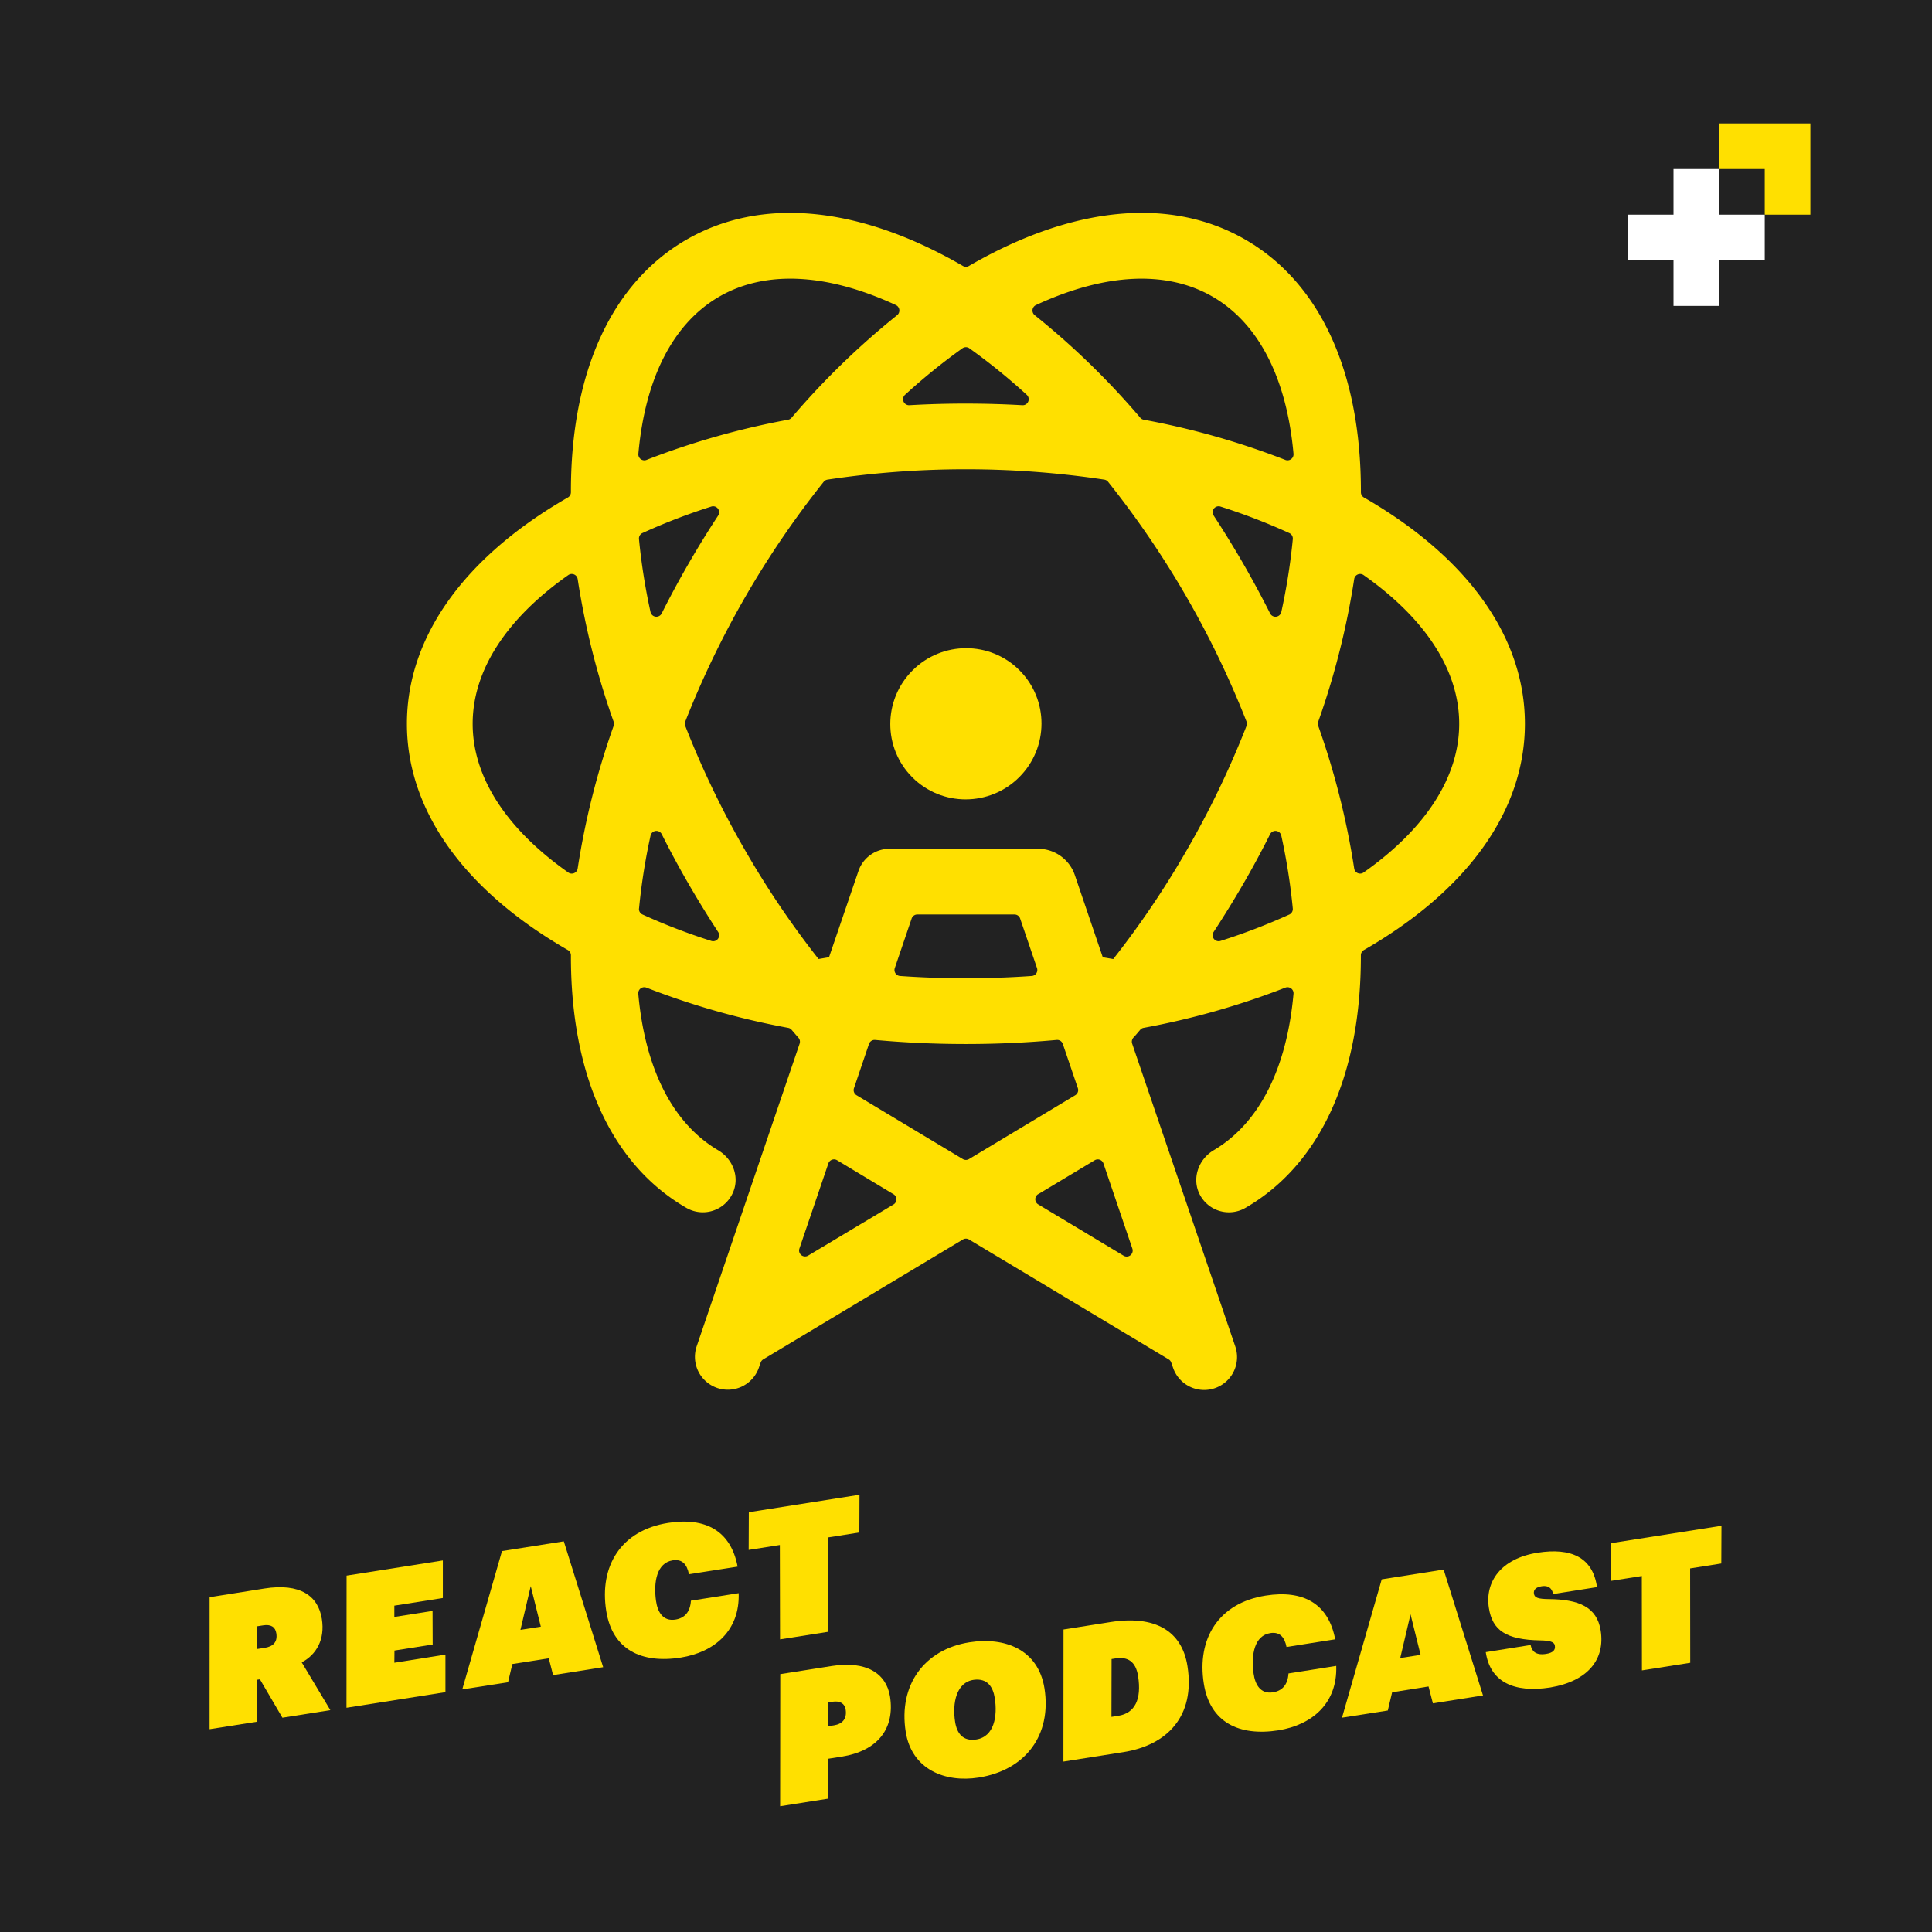 <svg id="Layer_1" data-name="Layer 1" xmlns="http://www.w3.org/2000/svg" viewBox="0 0 1080 1080"><title>React Podcast Cover</title><rect width="1080" height="1080" fill="#222"/><path d="M852.43,404.6c0-48.38-31.91-93.12-90-126.52a3.34,3.34,0,0,1-1.67-2.89c.13-67-22.66-117-64.55-141.21s-96.61-18.92-154.58,14.69a3.32,3.32,0,0,1-3.34,0c-58-33.61-112.68-38.88-154.57-14.69S319,208.17,319.14,275.19a3.34,3.34,0,0,1-1.67,2.89c-58.1,33.4-90,78.14-90,126.52s31.91,93.11,90,126.51a3.36,3.36,0,0,1,1.67,2.9C319,601,341.8,651,383.7,675.22A18.37,18.37,0,0,0,409.57,667c4.09-8.77.21-19.1-8.12-24C376,628,360.58,597.4,356.8,555.53a3.36,3.36,0,0,1,4.58-3.43,436.11,436.11,0,0,0,79.24,22.48,3.32,3.32,0,0,1,1.9,1.1q1.91,2.24,3.83,4.44a3.35,3.35,0,0,1,.65,3.27l-57.59,169.3a18.38,18.38,0,0,0,34.8,11.84l1-2.85a3.34,3.34,0,0,1,1.45-1.79l111.6-67a3.32,3.32,0,0,1,3.44,0l111.58,67a3.37,3.37,0,0,1,1.45,1.79l1,2.86a18.38,18.38,0,0,0,34.81-11.84L632.9,583.45a3.43,3.43,0,0,1,.76-3.51c.24-.24.47-.48.7-.74,1-1.15,2-2.33,3-3.51a3.3,3.3,0,0,1,1.92-1.11A436,436,0,0,0,718.5,552.1a3.36,3.36,0,0,1,4.58,3.43c-3.77,41.85-19.19,72.41-44.6,87.45-8.79,5.21-12.52,16.39-7.52,25.3a18.36,18.36,0,0,0,25.23,6.94C738.08,651,760.87,601,760.74,534a3.37,3.37,0,0,1,1.67-2.9C820.52,497.71,852.43,453,852.43,404.6ZM622.31,536.12l-5.85-1-15.62-45.92a21.73,21.73,0,0,0-20.57-14.73h-83a18.37,18.37,0,0,0-17.4,12.46L463.43,535.1l-5.86,1a508.19,508.19,0,0,1-40.83-60.39,511.11,511.11,0,0,1-33.67-69.9,3.37,3.37,0,0,1,0-2.46,519.78,519.78,0,0,1,77.37-134,3.36,3.36,0,0,1,2.13-1.23,519.83,519.83,0,0,1,154.74,0,3.36,3.36,0,0,1,2.13,1.23,519.78,519.78,0,0,1,77.37,134,3.37,3.37,0,0,1,0,2.46,509.94,509.94,0,0,1-33.67,69.9A507.42,507.42,0,0,1,622.31,536.12ZM485.77,583.57a3.32,3.32,0,0,1,3.46-2.24c16.61,1.52,33.56,2.29,50.71,2.29s34.1-.77,50.72-2.29a3.33,3.33,0,0,1,3.46,2.24l8.39,24.67a3.34,3.34,0,0,1-1.44,4l-59.4,35.69a3.37,3.37,0,0,1-3.44,0l-59.41-35.7a3.33,3.33,0,0,1-1.44-3.94Zm14.43-42.42,9.41-27.67a3.34,3.34,0,0,1,3.17-2.27h54.33a3.33,3.33,0,0,1,3.16,2.27l9.42,27.67a3.36,3.36,0,0,1-2.93,4.43q-18.15,1.27-36.82,1.28t-36.82-1.28A3.35,3.35,0,0,1,500.2,541.15ZM363.63,342.09a344,344,0,0,1-6.44-40.76,3.35,3.35,0,0,1,1.95-3.36,342.39,342.39,0,0,1,38.51-14.81,3.35,3.35,0,0,1,3.83,5q-8.6,13.11-16.58,26.92t-15,27.81A3.35,3.35,0,0,1,363.63,342.09ZM541.89,194.7a343.55,343.55,0,0,1,32.07,26,3.35,3.35,0,0,1-2.42,5.82q-15.66-.89-31.6-.9t-31.59.9a3.35,3.35,0,0,1-2.43-5.82,342.36,342.36,0,0,1,32.08-26A3.35,3.35,0,0,1,541.89,194.7ZM695,315.09q-8-13.8-16.57-26.92a3.34,3.34,0,0,1,3.82-5A341.82,341.82,0,0,1,720.75,298a3.36,3.36,0,0,1,1.94,3.36,344.28,344.28,0,0,1-6.43,40.76,3.35,3.35,0,0,1-6.25.81Q702.95,328.91,695,315.09ZM677.8,165.81c25.82,14.91,41.48,45.63,45.28,87.85a3.36,3.36,0,0,1-4.58,3.43,436.15,436.15,0,0,0-79.17-22.47,3.26,3.26,0,0,1-1.89-1.09,435.58,435.58,0,0,0-59-57.32,3.35,3.35,0,0,1,.68-5.68C617.55,152.71,652,150.92,677.8,165.81Zm-275.72,0c25.81-14.9,60.25-13.1,98.72,4.72a3.36,3.36,0,0,1,.68,5.68,436.22,436.22,0,0,0-59,57.32,3.33,3.33,0,0,1-1.89,1.1,436.38,436.38,0,0,0-79.17,22.46,3.35,3.35,0,0,1-4.57-3.43C360.61,211.44,376.27,180.72,402.08,165.81ZM264.22,404.6c0-29.81,18.78-58.73,53.44-83.13a3.35,3.35,0,0,1,5.26,2.24,435.78,435.78,0,0,0,20.13,79.8,3.39,3.39,0,0,1,0,2.18,435.89,435.89,0,0,0-20.13,79.79,3.35,3.35,0,0,1-5.26,2.25C283,463.33,264.22,434.4,264.22,404.6Zm93,103.26a343.87,343.87,0,0,1,6.44-40.75,3.35,3.35,0,0,1,6.25-.81q7,14,15,27.81T401.46,521a3.34,3.34,0,0,1-3.82,5,344.13,344.13,0,0,1-38.5-14.8A3.37,3.37,0,0,1,357.19,507.86ZM446.86,698l16.2-47.63a3.34,3.34,0,0,1,4.89-1.79l31.53,19a3.34,3.34,0,0,1,0,5.73L451.74,701.9A3.34,3.34,0,0,1,446.86,698Zm133.55-30.47,31.53-18.94a3.34,3.34,0,0,1,4.89,1.79L633,698a3.35,3.35,0,0,1-4.89,3.95l-47.73-28.68A3.34,3.34,0,0,1,580.41,667.49ZM695,494.11q8-13.8,15-27.81a3.35,3.35,0,0,1,6.25.81,343.8,343.8,0,0,1,6.43,40.75,3.37,3.37,0,0,1-1.94,3.37A344.49,344.49,0,0,1,682.23,526a3.35,3.35,0,0,1-3.82-5Q687,507.89,695,494.11Zm62-8.63a436.7,436.7,0,0,0-20.13-79.79,3.26,3.26,0,0,1,0-2.18A436.6,436.6,0,0,0,757,323.71a3.36,3.36,0,0,1,5.26-2.25c34.66,24.41,53.44,53.33,53.44,83.14s-18.78,58.73-53.44,83.13A3.35,3.35,0,0,1,757,485.48Z" fill="#ffe000"/><ellipse cx="539.94" cy="404.6" rx="42.34" ry="42.19" transform="translate(-127.95 500.3) rotate(-45)" fill="#ffe000"/><polygon points="961 94.5 935.5 94.5 935.5 120 910 120 910 145.5 935.5 145.5 935.5 171 961 171 961 145.5 986.5 145.5 986.5 120 961 120 961 94.5" fill="#fff"/><polygon points="986.5 69 961 69 961 94.5 986.5 94.5 986.5 120 1012 120 1012 94.5 1012 69 986.5 69" fill="#ffe000"/><path d="M117.17,892.85,147.7,888c20.15-3.18,30.18,4.12,32.22,17,1.81,11.48-3,19.88-11.25,24.28l16,26.7-26.8,4.23-12.57-21.46-1.52.24.08,23.43-26.7,4.21ZM148,921.14c4.54-.71,7.26-3.1,6.46-8.14-.55-3.53-3-5.11-7.4-4.41l-3.23.51,0,12.69Z" fill="#ffe000"/><path d="M193.74,880.78l53.81-8.48v21l-27.11,4.27,0,6.31,21.36-3.37.07,18.78-21.36,3.37-.06,6.82L249,924.93v21l-55.32,8.72Z" fill="#ffe000"/><path d="M306.76,927,286.4,930.2,284,940.39l-25.59,4,22.2-77.33,34.56-5.45,22,70.36-28,4.42ZM290.93,911.1l11.39-1.79-5.64-22.66Z" fill="#ffe000"/><path d="M338.89,900.55c-4-25.19,8.28-45.09,34.58-49.24,21-3.3,35.09,4.49,38.86,24.44L385.12,880c-1.09-5.61-3.83-8.59-9.07-7.76-8.77,1.38-10.84,11.83-9.34,22.64.85,6.06,3.79,11.59,10.84,10.48,4.84-.77,8.27-3.89,8.67-10.56l26.7-4.21c.72,21-13.59,33-32.33,36C358.62,930.07,342.31,922.21,338.89,900.55Z" fill="#ffe000"/><path d="M435.94,863.67l-17.43,2.74.09-21.08,61.86-9.75-.08,21.08L463,859.41l.05,52.76-27,4.25Z" fill="#ffe000"/><path d="M436.17,935.85l28.92-4.56c19.34-3,30.3,4.21,32.42,17,2.84,18-6.86,30.51-27.12,33.7L463,983.14v22.31l-26.9,4.24Zm30,28.62c4.83-.76,7.36-3.74,6.55-8.88-.51-3.22-3.06-5-7.49-4.29l-2.42.38,0,13.32Z" fill="#ffe000"/><path d="M506.29,968.06c-4.1-26,10.3-46,35.59-50,19.55-3.08,38.49,3.74,42,25.81,4,25.69-10.16,45.59-36.87,49.8C528.24,996.61,509.61,989.12,506.29,968.06Zm39.51,4.31c10.07-1.59,11.85-13.23,10.29-23.1-1-6.45-4.24-11.21-11.73-10.24-9.7,1.33-12.12,12.86-10.44,23.54C534.92,968.92,538.24,973.56,545.8,972.37Z" fill="#ffe000"/><path d="M594.51,910.89l26.29-4.15c24.79-3.9,39.91,4.87,43,24.62,4.43,28.11-11.4,44.23-35.79,48.08l-33.55,5.29Zm30.63,48.25c9.27-1.46,13.11-9.19,11.06-22.19-1.27-8.06-5.65-11-12.71-9.87l-2.11.33-.07,32.33Z" fill="#ffe000"/><path d="M672.94,941.17c-4-25.19,8.28-45.09,34.58-49.23,21-3.31,35.1,4.48,38.86,24.44l-27.2,4.29c-1.1-5.61-3.84-8.59-9.08-7.76-8.76,1.38-10.83,11.83-9.33,22.64.85,6.06,3.78,11.59,10.84,10.47,4.83-.76,8.27-3.88,8.66-10.55l26.7-4.21c.72,21-13.59,33-32.33,36C692.67,970.69,676.36,962.84,672.94,941.17Z" fill="#ffe000"/><path d="M798.56,942.75,778.21,946l-2.42,10.19-25.6,4,22.2-77.33L807,877.4l22,70.36-28,4.42Zm-15.82-15.89,11.38-1.79-5.63-22.66Z" fill="#ffe000"/><path d="M830.55,923.56l25.09-4c.64,3.41,2.78,5.86,8.52,5,3.93-.62,5.46-2.1,5-4.72-.32-2-2.71-2.77-8.09-2.85-19.36-.36-26.81-5.69-28.77-18.08-2.35-14.92,7-27.75,27.24-30.94,18.54-2.92,30.85,2.47,33.19,19.24l-24.49,3.86c-.72-3.29-2.74-4.94-6.37-4.36-3.12.49-4.76,1.88-4.39,4.2s2.52,2.91,8.11,3c17,.11,27.12,4.39,29.2,17.59,2.5,15.82-6.8,28.23-28.23,31.82C846.35,946.47,833,940.22,830.55,923.56Z" fill="#ffe000"/><path d="M917.79,881l-17.44,2.74.09-21.08,61.87-9.75L962.22,874l-17.43,2.75.06,52.76-27,4.25Z" fill="#ffe000"/></svg>